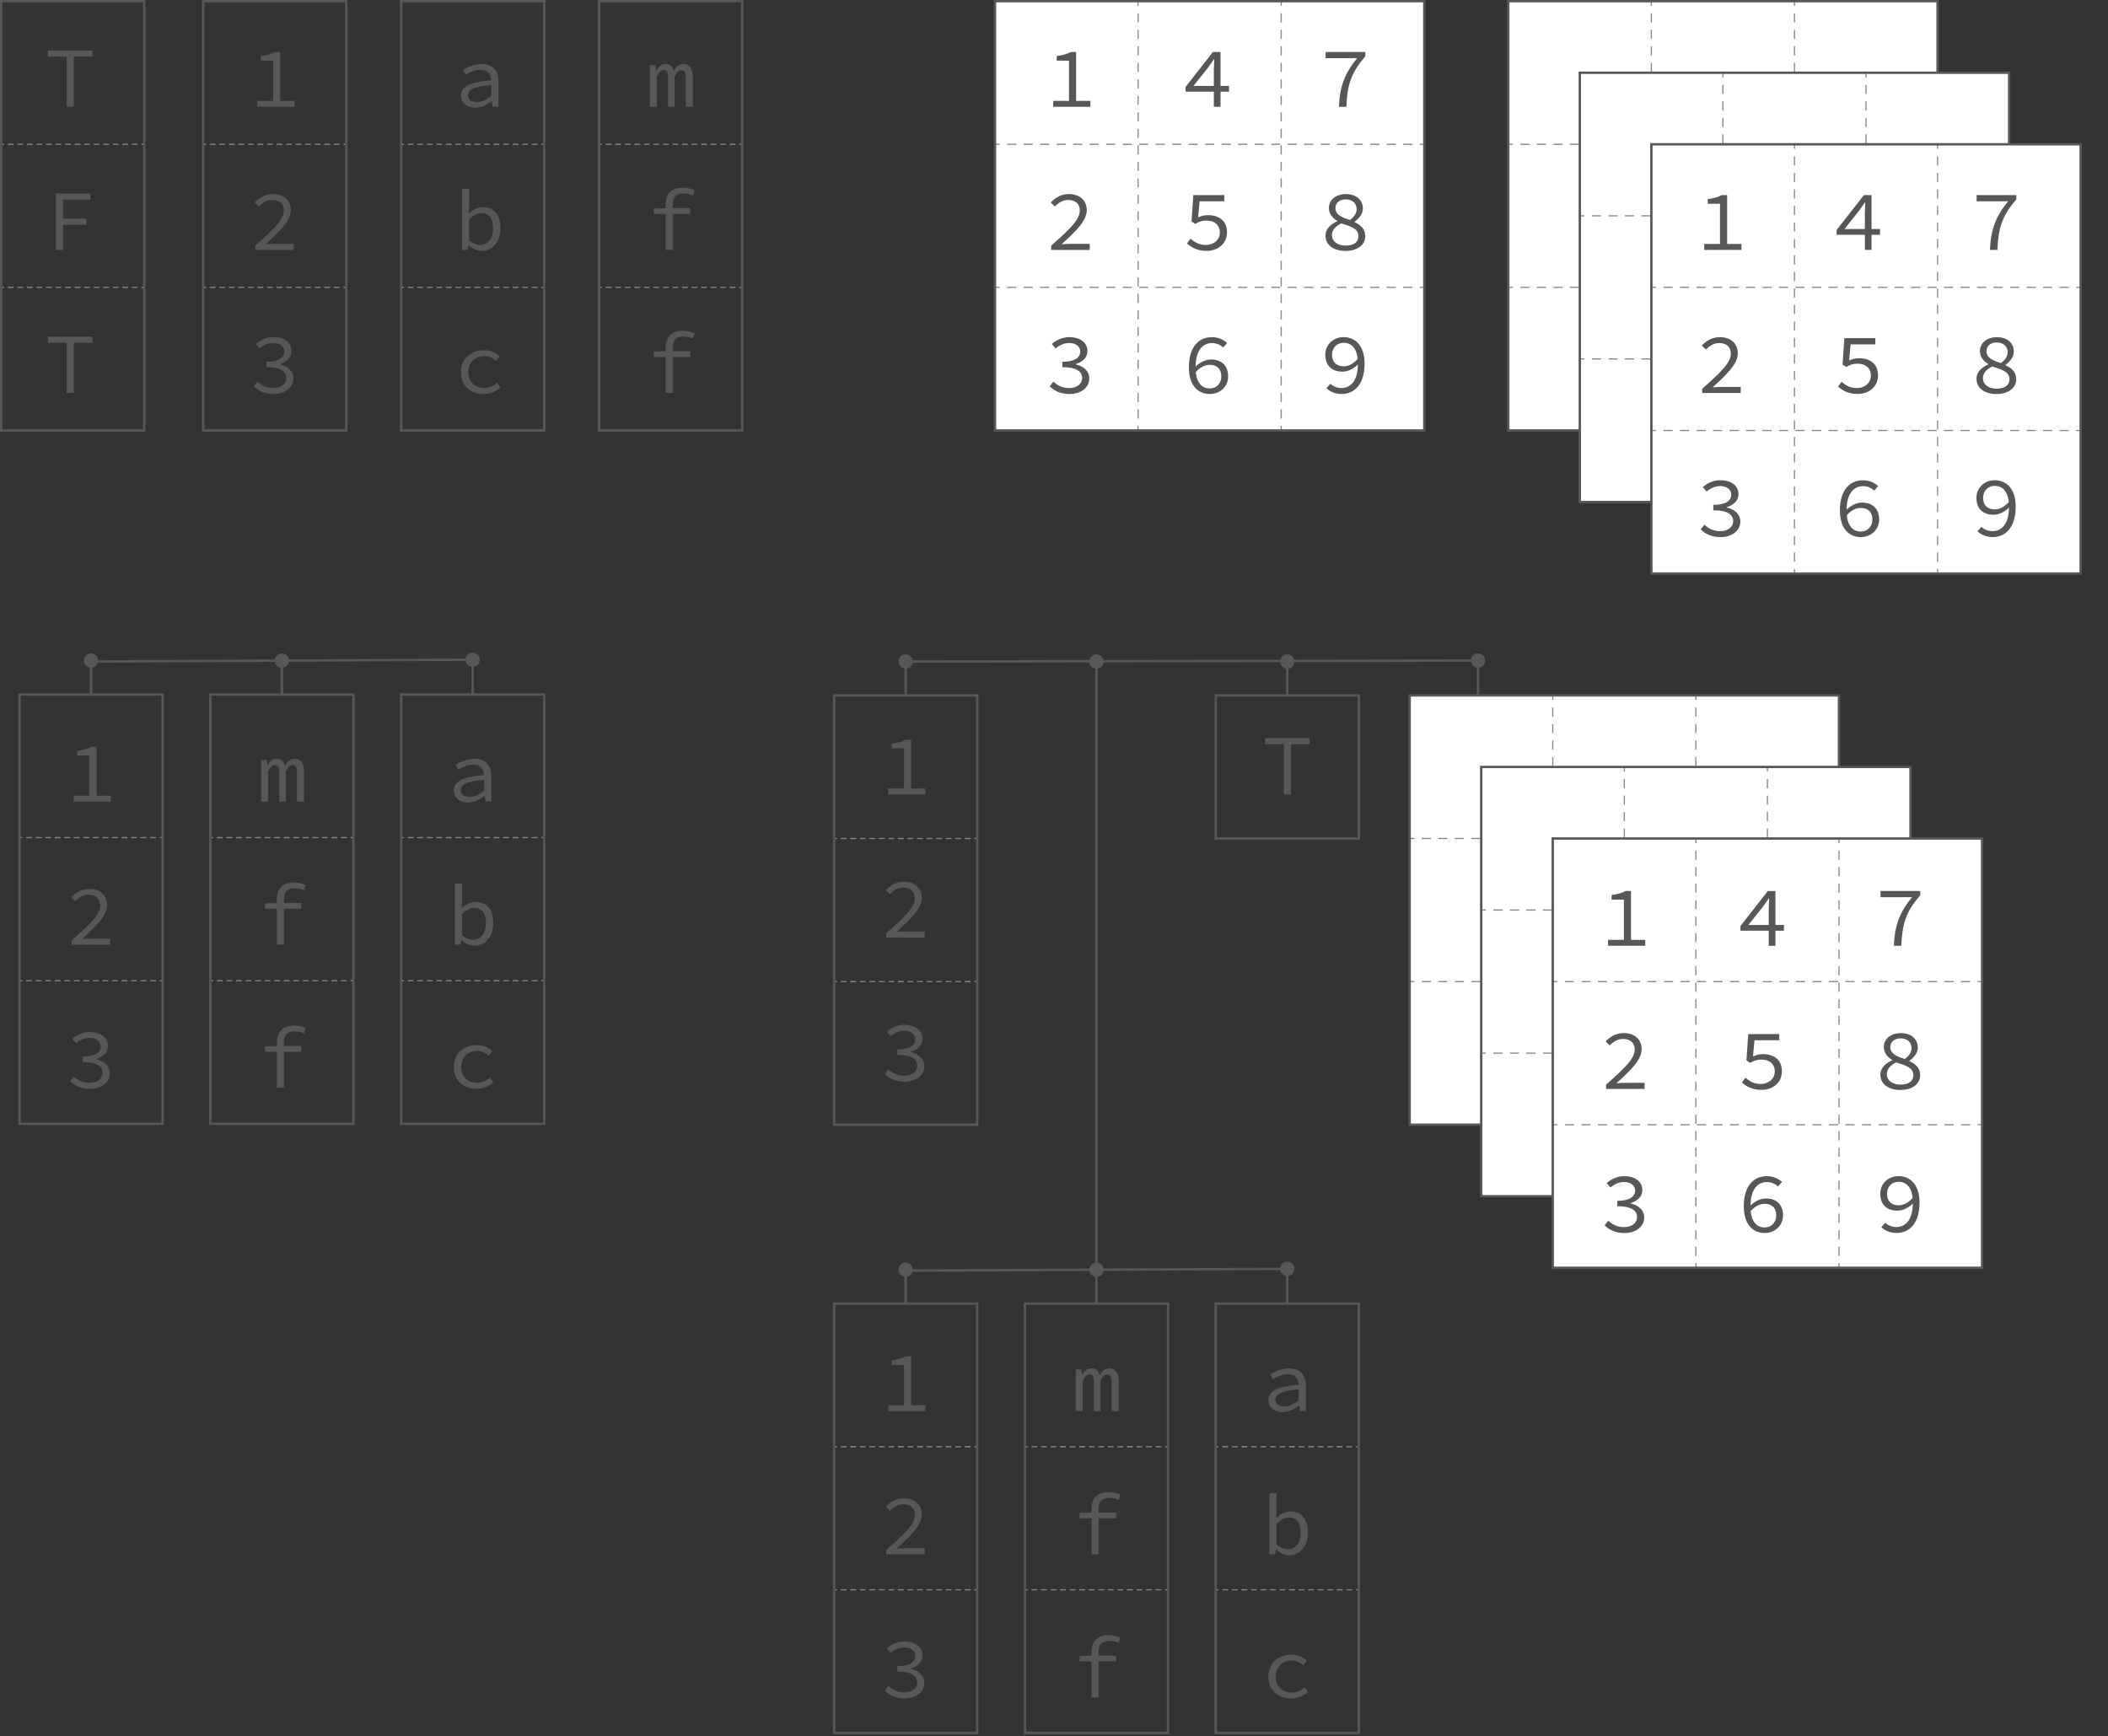 <?xml version="1.0" encoding="UTF-8"?>
<svg xmlns="http://www.w3.org/2000/svg" viewBox="0 0 441.92 364.04">
  <rect x="0" y="0" width="441.92" height="364.04" fill="#333333" stroke="none"/>
  <defs>
    <style>
      .cls-1 {
        fill: #fff;
      }

      .cls-2, .cls-3, .cls-4 {
        stroke: #878787;
        stroke-width: .25px;
      }

      .cls-2, .cls-3, .cls-4, .cls-5 {
        fill: none;
        stroke-linecap: round;
        stroke-miterlimit: 10;
      }

      .cls-3 {
        stroke-dasharray: 1.73 1.73;
      }

      .cls-4 {
        stroke-dasharray: 1 1;
      }

      .cls-6 {
        fill: #575756;
      }

      .cls-5 {
        stroke: #575756;
        stroke-width: .5px;
      }
    </style>
  </defs>
  <g id="Ebene_1" data-name="Ebene 1">
    <g>
      <line class="cls-2" x1="72.59" y1="30.25" x2="72.09" y2="30.25"/>
      <line class="cls-4" x1="71.09" y1="30.25" x2="43.59" y2="30.25"/>
      <line class="cls-2" x1="43.09" y1="30.25" x2="42.59" y2="30.25"/>
    </g>
    <g>
      <line class="cls-2" x1="72.59" y1="60.25" x2="72.09" y2="60.25"/>
      <line class="cls-4" x1="71.09" y1="60.25" x2="43.59" y2="60.25"/>
      <line class="cls-2" x1="43.09" y1="60.25" x2="42.59" y2="60.25"/>
    </g>
    <rect class="cls-5" x="12.59" y="30.25" width="90" height="30" transform="translate(12.34 102.84) rotate(-90)"/>
    <g>
      <rect class="cls-1" x="208.59" y=".25" width="90" height="90"/>
      <g>
        <g>
          <line class="cls-2" x1="298.59" y1="30.25" x2="297.72" y2="30.25"/>
          <line class="cls-3" x1="295.99" y1="30.25" x2="210.32" y2="30.25"/>
          <line class="cls-2" x1="209.46" y1="30.25" x2="208.59" y2="30.25"/>
        </g>
        <g>
          <line class="cls-2" x1="298.59" y1="60.25" x2="297.72" y2="60.25"/>
          <line class="cls-3" x1="295.99" y1="60.25" x2="210.32" y2="60.25"/>
          <line class="cls-2" x1="209.46" y1="60.25" x2="208.59" y2="60.25"/>
        </g>
        <g>
          <line class="cls-2" x1="268.59" y1="90.25" x2="268.59" y2="89.38"/>
          <line class="cls-3" x1="268.59" y1="87.65" x2="268.59" y2="1.98"/>
          <line class="cls-2" x1="268.59" y1="1.12" x2="268.59" y2=".25"/>
        </g>
        <g>
          <line class="cls-2" x1="238.59" y1="90.25" x2="238.59" y2="89.38"/>
          <line class="cls-3" x1="238.59" y1="87.65" x2="238.59" y2="1.98"/>
          <line class="cls-2" x1="238.59" y1="1.12" x2="238.59" y2=".25"/>
        </g>
        <rect class="cls-5" x="208.59" y=".25" width="90" height="90"/>
      </g>
    </g>
    <g>
      <g>
        <rect class="cls-1" x="316.19" y=".25" width="90" height="90"/>
        <g>
          <g>
            <line class="cls-2" x1="406.19" y1="30.25" x2="405.32" y2="30.25"/>
            <line class="cls-3" x1="403.59" y1="30.25" x2="317.92" y2="30.25"/>
            <line class="cls-2" x1="317.05" y1="30.25" x2="316.19" y2="30.25"/>
          </g>
          <g>
            <line class="cls-2" x1="406.19" y1="60.25" x2="405.32" y2="60.25"/>
            <line class="cls-3" x1="403.59" y1="60.25" x2="317.92" y2="60.25"/>
            <line class="cls-2" x1="317.05" y1="60.25" x2="316.19" y2="60.25"/>
          </g>
          <g>
            <line class="cls-2" x1="376.19" y1="90.25" x2="376.19" y2="89.38"/>
            <line class="cls-3" x1="376.19" y1="87.65" x2="376.19" y2="1.98"/>
            <line class="cls-2" x1="376.19" y1="1.12" x2="376.19" y2=".25"/>
          </g>
          <g>
            <line class="cls-2" x1="346.19" y1="90.25" x2="346.19" y2="89.38"/>
            <line class="cls-3" x1="346.19" y1="87.65" x2="346.19" y2="1.98"/>
            <line class="cls-2" x1="346.19" y1="1.12" x2="346.19" y2=".25"/>
          </g>
          <rect class="cls-5" x="316.19" y=".25" width="90" height="90"/>
        </g>
      </g>
      <g>
        <rect class="cls-1" x="331.19" y="15.25" width="90" height="90"/>
        <g>
          <g>
            <line class="cls-2" x1="421.19" y1="45.25" x2="420.32" y2="45.25"/>
            <line class="cls-3" x1="418.59" y1="45.25" x2="332.92" y2="45.25"/>
            <line class="cls-2" x1="332.05" y1="45.25" x2="331.19" y2="45.25"/>
          </g>
          <g>
            <line class="cls-2" x1="421.19" y1="75.25" x2="420.32" y2="75.25"/>
            <line class="cls-3" x1="418.59" y1="75.25" x2="332.92" y2="75.25"/>
            <line class="cls-2" x1="332.05" y1="75.25" x2="331.19" y2="75.25"/>
          </g>
          <g>
            <line class="cls-2" x1="391.19" y1="105.25" x2="391.19" y2="104.38"/>
            <line class="cls-3" x1="391.19" y1="102.65" x2="391.19" y2="16.98"/>
            <line class="cls-2" x1="391.19" y1="16.12" x2="391.19" y2="15.25"/>
          </g>
          <g>
            <line class="cls-2" x1="361.19" y1="105.25" x2="361.19" y2="104.38"/>
            <line class="cls-3" x1="361.19" y1="102.65" x2="361.19" y2="16.98"/>
            <line class="cls-2" x1="361.19" y1="16.12" x2="361.19" y2="15.25"/>
          </g>
          <rect class="cls-5" x="331.19" y="15.25" width="90" height="90"/>
        </g>
      </g>
      <g>
        <rect class="cls-1" x="346.19" y="30.25" width="90" height="90"/>
        <g>
          <g>
            <line class="cls-2" x1="436.19" y1="60.25" x2="435.32" y2="60.25"/>
            <line class="cls-3" x1="433.59" y1="60.25" x2="347.92" y2="60.25"/>
            <line class="cls-2" x1="347.05" y1="60.25" x2="346.19" y2="60.25"/>
          </g>
          <g>
            <line class="cls-2" x1="436.19" y1="90.25" x2="435.32" y2="90.25"/>
            <line class="cls-3" x1="433.59" y1="90.25" x2="347.92" y2="90.25"/>
            <line class="cls-2" x1="347.05" y1="90.25" x2="346.19" y2="90.25"/>
          </g>
          <g>
            <line class="cls-2" x1="406.19" y1="120.25" x2="406.19" y2="119.38"/>
            <line class="cls-3" x1="406.19" y1="117.65" x2="406.19" y2="31.98"/>
            <line class="cls-2" x1="406.19" y1="31.12" x2="406.19" y2="30.25"/>
          </g>
          <g>
            <line class="cls-2" x1="376.19" y1="120.25" x2="376.19" y2="119.38"/>
            <line class="cls-3" x1="376.19" y1="117.65" x2="376.19" y2="31.98"/>
            <line class="cls-2" x1="376.19" y1="31.12" x2="376.19" y2="30.25"/>
          </g>
          <rect class="cls-5" x="346.19" y="30.25" width="90" height="90"/>
        </g>
      </g>
    </g>
    <g>
      <g>
        <line class="cls-2" x1="155.59" y1="30.25" x2="155.09" y2="30.25"/>
        <line class="cls-4" x1="154.09" y1="30.25" x2="126.59" y2="30.25"/>
        <line class="cls-2" x1="126.09" y1="30.25" x2="125.59" y2="30.25"/>
      </g>
      <g>
        <line class="cls-2" x1="155.59" y1="60.25" x2="155.09" y2="60.25"/>
        <line class="cls-4" x1="154.09" y1="60.25" x2="126.59" y2="60.25"/>
        <line class="cls-2" x1="126.09" y1="60.25" x2="125.59" y2="60.25"/>
      </g>
      <rect class="cls-5" x="95.59" y="30.25" width="90" height="30" transform="translate(95.34 185.84) rotate(-90)"/>
    </g>
    <g>
      <g>
        <g>
          <line class="cls-2" x1="34.09" y1="175.61" x2="33.59" y2="175.61"/>
          <line class="cls-4" x1="32.59" y1="175.61" x2="5.09" y2="175.61"/>
          <line class="cls-2" x1="4.59" y1="175.61" x2="4.09" y2="175.61"/>
        </g>
        <g>
          <line class="cls-2" x1="34.09" y1="205.61" x2="33.59" y2="205.61"/>
          <line class="cls-4" x1="32.59" y1="205.61" x2="5.09" y2="205.61"/>
          <line class="cls-2" x1="4.59" y1="205.61" x2="4.09" y2="205.61"/>
        </g>
        <rect class="cls-5" x="-25.91" y="175.61" width="90" height="30" transform="translate(-171.52 209.7) rotate(-90)"/>
      </g>
      <g>
        <g>
          <line class="cls-2" x1="74.09" y1="175.61" x2="73.59" y2="175.61"/>
          <line class="cls-4" x1="72.59" y1="175.61" x2="45.09" y2="175.61"/>
          <line class="cls-2" x1="44.59" y1="175.61" x2="44.09" y2="175.61"/>
        </g>
        <g>
          <line class="cls-2" x1="74.09" y1="205.61" x2="73.59" y2="205.61"/>
          <line class="cls-4" x1="72.59" y1="205.61" x2="45.09" y2="205.61"/>
          <line class="cls-2" x1="44.59" y1="205.61" x2="44.09" y2="205.61"/>
        </g>
        <rect class="cls-5" x="14.09" y="175.61" width="90" height="30" transform="translate(-131.52 249.7) rotate(-90)"/>
      </g>
      <g>
        <g>
          <line class="cls-2" x1="114.09" y1="175.61" x2="113.59" y2="175.61"/>
          <line class="cls-4" x1="112.59" y1="175.61" x2="85.09" y2="175.61"/>
          <line class="cls-2" x1="84.59" y1="175.61" x2="84.09" y2="175.61"/>
        </g>
        <g>
          <line class="cls-2" x1="114.09" y1="205.61" x2="113.59" y2="205.61"/>
          <line class="cls-4" x1="112.59" y1="205.61" x2="85.09" y2="205.61"/>
          <line class="cls-2" x1="84.59" y1="205.61" x2="84.09" y2="205.61"/>
        </g>
        <rect class="cls-5" x="54.09" y="175.61" width="90" height="30" transform="translate(-91.52 289.7) rotate(-90)"/>
      </g>
      <polyline class="cls-5" points="99.09 145.61 99.09 138.31 19.09 138.69 19.09 145.61"/>
      <line class="cls-5" x1="59.09" y1="145.61" x2="59.09" y2="138.5"/>
      <circle class="cls-6" cx="19.09" cy="138.5" r="1.5"/>
      <circle class="cls-6" cx="59.09" cy="138.5" r="1.5"/>
      <circle class="cls-6" cx="99.09" cy="138.31" r="1.5"/>
    </g>
    <g>
      <g>
        <g>
          <g>
            <line class="cls-2" x1="204.86" y1="303.31" x2="204.36" y2="303.31"/>
            <line class="cls-4" x1="203.36" y1="303.31" x2="175.86" y2="303.31"/>
            <line class="cls-2" x1="175.36" y1="303.31" x2="174.86" y2="303.31"/>
          </g>
          <g>
            <line class="cls-2" x1="204.86" y1="333.31" x2="204.36" y2="333.31"/>
            <line class="cls-4" x1="203.36" y1="333.31" x2="175.86" y2="333.31"/>
            <line class="cls-2" x1="175.36" y1="333.31" x2="174.86" y2="333.31"/>
          </g>
          <rect class="cls-5" x="144.86" y="303.31" width="90" height="30" transform="translate(-128.45 508.18) rotate(-90)"/>
        </g>
        <g>
          <g>
            <line class="cls-2" x1="244.86" y1="303.31" x2="244.36" y2="303.31"/>
            <line class="cls-4" x1="243.36" y1="303.31" x2="215.86" y2="303.31"/>
            <line class="cls-2" x1="215.36" y1="303.31" x2="214.86" y2="303.31"/>
          </g>
          <g>
            <line class="cls-2" x1="244.86" y1="333.31" x2="244.36" y2="333.31"/>
            <line class="cls-4" x1="243.36" y1="333.31" x2="215.86" y2="333.31"/>
            <line class="cls-2" x1="215.36" y1="333.31" x2="214.86" y2="333.31"/>
          </g>
          <rect class="cls-5" x="184.86" y="303.31" width="90" height="30" transform="translate(-88.45 548.18) rotate(-90)"/>
        </g>
        <g>
          <g>
            <line class="cls-2" x1="284.86" y1="303.31" x2="284.36" y2="303.31"/>
            <line class="cls-4" x1="283.36" y1="303.31" x2="255.86" y2="303.31"/>
            <line class="cls-2" x1="255.36" y1="303.31" x2="254.86" y2="303.31"/>
          </g>
          <g>
            <line class="cls-2" x1="284.86" y1="333.31" x2="284.36" y2="333.31"/>
            <line class="cls-4" x1="283.36" y1="333.31" x2="255.86" y2="333.31"/>
            <line class="cls-2" x1="255.36" y1="333.31" x2="254.86" y2="333.31"/>
          </g>
          <rect class="cls-5" x="224.86" y="303.31" width="90" height="30" transform="translate(-48.45 588.18) rotate(-90)"/>
        </g>
        <polyline class="cls-5" points="269.86 273.31 269.86 266.02 189.86 266.4 189.86 273.31"/>
        <line class="cls-5" x1="229.86" y1="273.31" x2="229.86" y2="138.69"/>
        <circle class="cls-6" cx="189.86" cy="266.21" r="1.5"/>
        <circle class="cls-6" cx="229.86" cy="266.21" r="1.5"/>
        <circle class="cls-6" cx="269.86" cy="266.02" r="1.5"/>
      </g>
      <rect class="cls-5" x="254.86" y="145.8" width="30" height="30" transform="translate(109.07 430.66) rotate(-90)"/>
      <polyline class="cls-5" points="309.86 145.8 309.86 138.5 189.86 138.69 189.86 145.8"/>
      <line class="cls-5" x1="269.86" y1="145.8" x2="269.86" y2="138.69"/>
      <circle class="cls-6" cx="189.86" cy="138.69" r="1.5"/>
      <circle class="cls-6" cx="269.86" cy="138.69" r="1.5"/>
      <circle class="cls-6" cx="309.86" cy="138.5" r="1.5"/>
      <g>
        <g>
          <rect class="cls-1" x="295.52" y="145.8" width="90" height="90"/>
          <g>
            <g>
              <line class="cls-2" x1="385.52" y1="175.8" x2="384.66" y2="175.8"/>
              <line class="cls-3" x1="382.93" y1="175.8" x2="297.25" y2="175.8"/>
              <line class="cls-2" x1="296.39" y1="175.8" x2="295.52" y2="175.8"/>
            </g>
            <g>
              <line class="cls-2" x1="385.52" y1="205.8" x2="384.66" y2="205.8"/>
              <line class="cls-3" x1="382.93" y1="205.8" x2="297.25" y2="205.8"/>
              <line class="cls-2" x1="296.39" y1="205.8" x2="295.52" y2="205.8"/>
            </g>
            <g>
              <line class="cls-2" x1="355.52" y1="235.8" x2="355.52" y2="234.93"/>
              <line class="cls-3" x1="355.52" y1="233.2" x2="355.52" y2="147.53"/>
              <line class="cls-2" x1="355.52" y1="146.66" x2="355.52" y2="145.8"/>
            </g>
            <g>
              <line class="cls-2" x1="325.52" y1="235.8" x2="325.52" y2="234.93"/>
              <line class="cls-3" x1="325.52" y1="233.2" x2="325.52" y2="147.53"/>
              <line class="cls-2" x1="325.52" y1="146.66" x2="325.52" y2="145.8"/>
            </g>
            <rect class="cls-5" x="295.52" y="145.8" width="90" height="90"/>
          </g>
        </g>
        <g>
          <rect class="cls-1" x="310.52" y="160.8" width="90" height="90"/>
          <g>
            <g>
              <line class="cls-2" x1="400.52" y1="190.8" x2="399.66" y2="190.8"/>
              <line class="cls-3" x1="397.93" y1="190.8" x2="312.25" y2="190.8"/>
              <line class="cls-2" x1="311.39" y1="190.8" x2="310.52" y2="190.8"/>
            </g>
            <g>
              <line class="cls-2" x1="400.52" y1="220.8" x2="399.66" y2="220.8"/>
              <line class="cls-3" x1="397.93" y1="220.8" x2="312.25" y2="220.8"/>
              <line class="cls-2" x1="311.39" y1="220.8" x2="310.52" y2="220.8"/>
            </g>
            <g>
              <line class="cls-2" x1="370.52" y1="250.8" x2="370.52" y2="249.93"/>
              <line class="cls-3" x1="370.52" y1="248.2" x2="370.52" y2="162.53"/>
              <line class="cls-2" x1="370.52" y1="161.66" x2="370.52" y2="160.8"/>
            </g>
            <g>
              <line class="cls-2" x1="340.52" y1="250.8" x2="340.52" y2="249.93"/>
              <line class="cls-3" x1="340.52" y1="248.2" x2="340.52" y2="162.53"/>
              <line class="cls-2" x1="340.52" y1="161.66" x2="340.52" y2="160.8"/>
            </g>
            <rect class="cls-5" x="310.52" y="160.8" width="90" height="90"/>
          </g>
        </g>
        <g>
          <rect class="cls-1" x="325.52" y="175.8" width="90" height="90"/>
          <g>
            <g>
              <line class="cls-2" x1="415.52" y1="205.8" x2="414.66" y2="205.8"/>
              <line class="cls-3" x1="412.93" y1="205.8" x2="327.25" y2="205.8"/>
              <line class="cls-2" x1="326.39" y1="205.8" x2="325.52" y2="205.8"/>
            </g>
            <g>
              <line class="cls-2" x1="415.52" y1="235.8" x2="414.66" y2="235.8"/>
              <line class="cls-3" x1="412.93" y1="235.8" x2="327.25" y2="235.8"/>
              <line class="cls-2" x1="326.39" y1="235.8" x2="325.52" y2="235.8"/>
            </g>
            <g>
              <line class="cls-2" x1="385.52" y1="265.8" x2="385.52" y2="264.93"/>
              <line class="cls-3" x1="385.52" y1="263.2" x2="385.52" y2="177.53"/>
              <line class="cls-2" x1="385.52" y1="176.66" x2="385.52" y2="175.8"/>
            </g>
            <g>
              <line class="cls-2" x1="355.52" y1="265.8" x2="355.52" y2="264.93"/>
              <line class="cls-3" x1="355.52" y1="263.2" x2="355.52" y2="177.53"/>
              <line class="cls-2" x1="355.52" y1="176.66" x2="355.52" y2="175.8"/>
            </g>
            <rect class="cls-5" x="325.52" y="175.8" width="90" height="90"/>
          </g>
        </g>
      </g>
      <g>
        <g>
          <line class="cls-2" x1="204.86" y1="175.8" x2="204.36" y2="175.8"/>
          <line class="cls-4" x1="203.36" y1="175.8" x2="175.86" y2="175.8"/>
          <line class="cls-2" x1="175.36" y1="175.8" x2="174.86" y2="175.8"/>
        </g>
        <g>
          <line class="cls-2" x1="204.86" y1="205.8" x2="204.36" y2="205.8"/>
          <line class="cls-4" x1="203.36" y1="205.8" x2="175.86" y2="205.8"/>
          <line class="cls-2" x1="175.36" y1="205.8" x2="174.86" y2="205.8"/>
        </g>
        <rect class="cls-5" x="144.86" y="175.8" width="90" height="30" transform="translate(-.93 380.66) rotate(-90)"/>
      </g>
      <circle class="cls-6" cx="229.86" cy="138.69" r="1.5"/>
    </g>
    <g>
      <path class="cls-6" d="M220.79,21.15h3.31v-8.43h-2.57v-.97c1.35-.18,2.21-.45,2.95-.85h1.12v10.25h2.99v1.24h-7.8v-1.24Z"/>
      <path class="cls-6" d="M254.47,14.48c.02-.63.05-1.4.09-2.03h-.09c-.38.56-.79,1.12-1.17,1.67l-3.1,3.89h7.45v1.21h-9.11v-.99l5.73-7.33h1.6v11.49h-1.4v-7.9Z"/>
      <path class="cls-6" d="M284.51,12.2h-6.61v-1.3h8.32v.92c-3.04,3.48-3.78,6.07-3.96,10.57h-1.57c.2-4.34,1.21-6.99,3.82-10.19Z"/>
      <path class="cls-6" d="M220.36,51.51c3.89-3.44,6.01-5.46,6.01-7.36,0-1.31-.79-2.23-2.48-2.23-1.08,0-2.02.61-2.75,1.37l-.86-.85c1.04-1.04,2.18-1.75,3.8-1.75,2.3,0,3.75,1.35,3.75,3.39,0,2.16-2.16,4.3-5.28,7.13.72-.05,1.46-.09,2.14-.09h3.76v1.28h-8.08v-.88Z"/>
      <path class="cls-6" d="M248.85,51.04l.74-.99c.77.68,1.71,1.31,3.24,1.31s2.9-1.01,2.9-2.61-1.12-2.5-2.81-2.5c-.95,0-1.53.23-2.34.68l-.79-.5.38-5.53h6.5v1.3h-5.19l-.31,3.38c.67-.29,1.26-.47,2.12-.47,2.2,0,3.94,1.12,3.94,3.6s-2.05,3.89-4.25,3.89c-2.05,0-3.26-.77-4.14-1.57Z"/>
      <path class="cls-6" d="M277.87,49.45c0-1.58,1.22-2.48,2.47-3.06v-.07c-.95-.59-1.75-1.48-1.75-2.68,0-1.76,1.49-2.95,3.55-2.95,2.25,0,3.57,1.28,3.57,3.06,0,1.08-.79,2.07-1.75,2.74v.07c1.26.63,2.25,1.35,2.25,2.99s-1.49,3.06-4.12,3.06-4.21-1.33-4.21-3.15ZM284.78,49.49c0-1.58-1.6-2-3.6-2.66-1.12.59-1.96,1.33-1.96,2.48,0,1.26,1.13,2.18,2.9,2.18s2.67-.81,2.67-2ZM284.4,43.82c0-1.12-.81-2.02-2.3-2.02-1.26,0-2.14.72-2.14,1.84,0,1.37,1.31,1.94,3.03,2.48.94-.68,1.42-1.46,1.42-2.3Z"/>
      <path class="cls-6" d="M220.07,80.98l.76-.97c.76.72,1.82,1.35,3.29,1.35,1.57,0,2.74-.81,2.74-2.09,0-1.37-1.15-2.29-4.16-2.29v-1.13c2.72,0,3.76-.94,3.76-2.14,0-1.1-.95-1.8-2.34-1.8-1.08,0-2.07.49-2.83,1.15l-.79-.94c.95-.83,2.2-1.44,3.67-1.44,2.16,0,3.8,1.06,3.8,2.92,0,1.39-1.03,2.27-2.45,2.74v.07c1.53.32,2.84,1.33,2.84,2.92,0,2.03-1.87,3.28-4.16,3.28-1.98,0-3.29-.77-4.14-1.62Z"/>
      <path class="cls-6" d="M249.23,77.08c0-4.61,2.3-6.39,4.81-6.39,1.4,0,2.45.52,3.21,1.22l-.83.94c-.59-.56-1.42-.92-2.29-.92-1.87,0-3.49,1.31-3.49,5.15,0,2.83,1.08,4.36,2.99,4.36,1.35,0,2.41-1.01,2.41-2.52s-.85-2.43-2.43-2.43c-.92,0-2.02.45-3.01,1.62l-.05-1.17c.96-.95,2.14-1.57,3.33-1.57,2.12,0,3.58,1.19,3.58,3.55,0,2.2-1.78,3.69-3.83,3.69-2.5,0-4.39-1.84-4.39-5.53Z"/>
      <path class="cls-6" d="M278.06,81.4l.83-.94c.58.54,1.41.9,2.29.9,1.85,0,3.49-1.31,3.49-5.15,0-2.83-1.1-4.34-2.99-4.34-1.37,0-2.43.99-2.43,2.5s.86,2.43,2.45,2.43c.9,0,2-.45,2.99-1.62l.05,1.17c-.94.97-2.14,1.57-3.33,1.57-2.12,0-3.57-1.19-3.57-3.55,0-2.2,1.78-3.69,3.82-3.69,2.5,0,4.41,1.84,4.41,5.53,0,4.61-2.32,6.39-4.81,6.39-1.4,0-2.45-.52-3.21-1.21Z"/>
    </g>
    <g>
      <path class="cls-6" d="M337.12,197.05h3.31v-8.43h-2.58v-.97c1.35-.18,2.21-.45,2.95-.85h1.12v10.25h2.99v1.24h-7.8v-1.24Z"/>
      <path class="cls-6" d="M370.8,190.39c.02-.63.05-1.4.09-2.03h-.09c-.38.56-.79,1.12-1.17,1.67l-3.1,3.89h7.45v1.21h-9.11v-.99l5.73-7.33h1.6v11.49h-1.4v-7.9Z"/>
      <path class="cls-6" d="M400.84,188.1h-6.61v-1.3h8.32v.92c-3.04,3.48-3.78,6.07-3.96,10.57h-1.57c.2-4.34,1.21-6.99,3.82-10.19Z"/>
      <path class="cls-6" d="M336.69,227.41c3.89-3.44,6.01-5.46,6.01-7.36,0-1.31-.79-2.23-2.49-2.23-1.08,0-2.02.61-2.75,1.37l-.86-.85c1.04-1.04,2.18-1.75,3.8-1.75,2.3,0,3.75,1.35,3.75,3.39,0,2.16-2.16,4.3-5.28,7.13.72-.05,1.46-.09,2.14-.09h3.76v1.28h-8.08v-.88Z"/>
      <path class="cls-6" d="M365.18,226.94l.74-.99c.77.68,1.71,1.31,3.24,1.31s2.9-1.01,2.9-2.61-1.12-2.5-2.81-2.5c-.95,0-1.53.23-2.34.68l-.79-.5.38-5.53h6.5v1.3h-5.19l-.31,3.38c.67-.29,1.26-.47,2.12-.47,2.2,0,3.94,1.12,3.94,3.6s-2.05,3.89-4.25,3.89c-2.05,0-3.26-.77-4.14-1.57Z"/>
      <path class="cls-6" d="M394.2,225.36c0-1.58,1.22-2.48,2.47-3.06v-.07c-.95-.59-1.75-1.48-1.75-2.68,0-1.76,1.49-2.95,3.55-2.95,2.25,0,3.57,1.28,3.57,3.06,0,1.08-.79,2.07-1.75,2.74v.07c1.26.63,2.25,1.35,2.25,2.99s-1.49,3.06-4.12,3.06-4.21-1.33-4.21-3.15ZM401.11,225.4c0-1.58-1.6-2-3.6-2.66-1.12.59-1.96,1.33-1.96,2.48,0,1.26,1.13,2.18,2.9,2.18s2.67-.81,2.67-2ZM400.73,219.72c0-1.12-.81-2.02-2.3-2.02-1.26,0-2.14.72-2.14,1.84,0,1.37,1.31,1.94,3.03,2.48.94-.68,1.42-1.46,1.42-2.3Z"/>
      <path class="cls-6" d="M336.4,256.89l.76-.97c.76.72,1.82,1.35,3.29,1.35,1.57,0,2.74-.81,2.74-2.09,0-1.37-1.15-2.29-4.16-2.29v-1.13c2.72,0,3.76-.94,3.76-2.14,0-1.1-.95-1.8-2.34-1.8-1.08,0-2.07.49-2.83,1.15l-.79-.94c.95-.83,2.2-1.44,3.67-1.44,2.16,0,3.8,1.06,3.8,2.92,0,1.39-1.03,2.27-2.45,2.74v.07c1.53.32,2.84,1.33,2.84,2.92,0,2.03-1.87,3.28-4.16,3.28-1.98,0-3.29-.77-4.14-1.62Z"/>
      <path class="cls-6" d="M365.56,252.98c0-4.61,2.3-6.39,4.81-6.39,1.4,0,2.45.52,3.21,1.22l-.83.94c-.59-.56-1.42-.92-2.29-.92-1.87,0-3.49,1.31-3.49,5.15,0,2.83,1.08,4.36,2.99,4.36,1.35,0,2.41-1.01,2.41-2.52s-.85-2.43-2.43-2.43c-.92,0-2.02.45-3.01,1.62l-.05-1.17c.96-.95,2.14-1.57,3.33-1.57,2.12,0,3.58,1.19,3.58,3.55,0,2.2-1.78,3.69-3.83,3.69-2.5,0-4.39-1.84-4.39-5.53Z"/>
      <path class="cls-6" d="M394.4,257.3l.83-.94c.58.54,1.41.9,2.29.9,1.85,0,3.49-1.31,3.49-5.15,0-2.83-1.1-4.34-2.99-4.34-1.37,0-2.43.99-2.43,2.5s.86,2.43,2.45,2.43c.9,0,2-.45,2.99-1.62l.05,1.17c-.94.97-2.14,1.57-3.33,1.57-2.12,0-3.57-1.19-3.57-3.55,0-2.2,1.78-3.69,3.82-3.69,2.5,0,4.41,1.84,4.41,5.53,0,4.61-2.32,6.39-4.81,6.39-1.4,0-2.45-.52-3.21-1.21Z"/>
    </g>
    <g>
      <path class="cls-6" d="M186.21,165.32h3.31v-8.43h-2.57v-.97c1.35-.18,2.21-.45,2.95-.85h1.12v10.25h2.99v1.24h-7.8v-1.24Z"/>
      <path class="cls-6" d="M185.78,195.68c3.89-3.44,6.01-5.46,6.01-7.36,0-1.31-.79-2.23-2.48-2.23-1.08,0-2.02.61-2.75,1.37l-.86-.85c1.04-1.04,2.18-1.75,3.8-1.75,2.3,0,3.75,1.35,3.75,3.39,0,2.16-2.16,4.3-5.28,7.13.72-.05,1.46-.09,2.14-.09h3.76v1.28h-8.08v-.88Z"/>
      <path class="cls-6" d="M185.49,225.16l.76-.97c.76.72,1.82,1.35,3.29,1.35,1.57,0,2.74-.81,2.74-2.09,0-1.37-1.15-2.29-4.16-2.29v-1.13c2.72,0,3.76-.94,3.76-2.14,0-1.1-.95-1.8-2.34-1.8-1.08,0-2.07.49-2.83,1.15l-.79-.94c.95-.83,2.2-1.44,3.67-1.44,2.16,0,3.8,1.06,3.8,2.92,0,1.39-1.03,2.27-2.45,2.74v.07c1.53.32,2.84,1.33,2.84,2.92,0,2.03-1.87,3.28-4.16,3.28-1.98,0-3.29-.77-4.14-1.62Z"/>
    </g>
    <g>
      <path class="cls-6" d="M186.21,294.62h3.31v-8.43h-2.57v-.97c1.35-.18,2.21-.45,2.95-.85h1.12v10.25h2.99v1.24h-7.8v-1.24Z"/>
      <path class="cls-6" d="M185.78,324.98c3.89-3.44,6.01-5.46,6.01-7.36,0-1.31-.79-2.23-2.48-2.23-1.08,0-2.02.61-2.75,1.37l-.86-.85c1.04-1.04,2.18-1.75,3.8-1.75,2.3,0,3.75,1.35,3.75,3.39,0,2.16-2.16,4.3-5.28,7.13.72-.05,1.46-.09,2.14-.09h3.76v1.28h-8.08v-.88Z"/>
      <path class="cls-6" d="M185.49,354.46l.76-.97c.76.72,1.82,1.35,3.29,1.35,1.57,0,2.74-.81,2.74-2.09,0-1.37-1.15-2.29-4.16-2.29v-1.13c2.72,0,3.76-.94,3.76-2.14,0-1.1-.95-1.8-2.34-1.8-1.08,0-2.07.49-2.83,1.15l-.79-.94c.95-.83,2.2-1.44,3.67-1.44,2.16,0,3.8,1.06,3.8,2.92,0,1.39-1.03,2.27-2.45,2.74v.07c1.53.32,2.84,1.33,2.84,2.92,0,2.03-1.87,3.28-4.16,3.28-1.98,0-3.29-.77-4.14-1.62Z"/>
    </g>
    <g>
      <path class="cls-6" d="M225.51,287.11h1.19l.13,1.15h.04c.45-.81.99-1.37,2-1.37.86,0,1.4.5,1.66,1.51.5-.94,1.04-1.51,2.05-1.51,1.22,0,1.94.95,1.94,2.7v6.27h-1.48v-6.16c0-1.01-.29-1.53-.94-1.53-.61,0-.94.45-1.4,1.35v6.34h-1.37v-6.16c0-1.01-.25-1.53-.9-1.53-.61,0-1.01.45-1.44,1.35v6.34h-1.48v-8.75Z"/>
      <path class="cls-6" d="M226.32,317.2l2.54-.09h5.1v1.21h-7.63v-1.12ZM228.82,316.38c0-2.12,1.12-3.55,3.53-3.55.86,0,1.69.16,2.52.5l-.34,1.12c-.72-.31-1.28-.41-2.03-.41-1.57,0-2.2.88-2.2,2.29v9.54h-1.48v-9.49Z"/>
      <path class="cls-6" d="M226.32,347.2l2.54-.09h5.1v1.21h-7.63v-1.12ZM228.82,346.38c0-2.12,1.12-3.55,3.53-3.55.86,0,1.69.16,2.52.5l-.34,1.12c-.72-.31-1.28-.41-2.03-.41-1.57,0-2.2.88-2.2,2.29v9.54h-1.48v-9.49Z"/>
    </g>
    <g>
      <path class="cls-6" d="M265.9,293.6c0-1.96,1.84-2.92,6.36-3.28-.05-1.19-.63-2.2-2.32-2.2-1.13,0-2.25.54-3.06,1.04l-.59-1.01c.9-.58,2.38-1.26,3.91-1.26,2.39,0,3.56,1.42,3.56,3.6v5.37h-1.24l-.13-1.19h-.05c-.95.76-2.21,1.4-3.44,1.4-1.64,0-2.99-.92-2.99-2.48ZM272.26,293.58v-2.27c-3.75.29-4.88,1.03-4.88,2.18,0,.99.9,1.39,1.91,1.39s1.96-.47,2.97-1.3Z"/>
      <path class="cls-6" d="M267.52,324.89h-.05l-.14.97h-1.19v-12.82h1.5v3.49l-.07,1.69h.05c.79-.81,1.91-1.33,2.94-1.33,2.36,0,3.64,1.75,3.64,4.45,0,2.99-1.87,4.74-3.94,4.74-.86,0-1.91-.45-2.72-1.19ZM272.66,321.36c0-1.93-.72-3.2-2.47-3.2-.77,0-1.67.4-2.56,1.3v4.36c.81.74,1.73,1.01,2.36,1.01,1.51,0,2.67-1.3,2.67-3.46Z"/>
      <path class="cls-6" d="M265.9,351.51c0-2.93,2.23-4.61,4.88-4.61,1.42,0,2.47.58,3.19,1.28l-.74.96c-.72-.61-1.48-.99-2.39-.99-2.02,0-3.4,1.35-3.4,3.37s1.37,3.33,3.37,3.33c1.08,0,1.98-.49,2.7-1.1l.67.97c-.97.86-2.18,1.37-3.48,1.37-2.74,0-4.79-1.67-4.79-4.57Z"/>
    </g>
    <g>
      <path class="cls-6" d="M15.44,166.82h3.31v-8.43h-2.57v-.97c1.35-.18,2.21-.45,2.95-.85h1.12v10.25h2.99v1.24h-7.8v-1.24Z"/>
      <path class="cls-6" d="M15,197.18c3.89-3.44,6.01-5.46,6.01-7.36,0-1.31-.79-2.23-2.48-2.23-1.08,0-2.02.61-2.75,1.37l-.86-.85c1.04-1.04,2.18-1.75,3.8-1.75,2.3,0,3.75,1.35,3.75,3.39,0,2.16-2.16,4.3-5.28,7.13.72-.05,1.46-.09,2.14-.09h3.76v1.28h-8.08v-.88Z"/>
      <path class="cls-6" d="M14.72,226.66l.76-.97c.76.72,1.82,1.35,3.29,1.35,1.57,0,2.74-.81,2.74-2.09,0-1.37-1.15-2.29-4.16-2.29v-1.13c2.72,0,3.76-.94,3.76-2.14,0-1.1-.95-1.8-2.34-1.8-1.08,0-2.07.49-2.83,1.15l-.79-.94c.95-.83,2.2-1.44,3.67-1.44,2.16,0,3.8,1.06,3.8,2.92,0,1.39-1.03,2.27-2.45,2.74v.07c1.53.32,2.84,1.33,2.84,2.92,0,2.03-1.87,3.28-4.16,3.28-1.98,0-3.29-.77-4.14-1.62Z"/>
    </g>
    <g>
      <path class="cls-6" d="M54.73,159.31h1.19l.13,1.15h.04c.45-.81.99-1.37,2-1.37.86,0,1.4.5,1.66,1.51.5-.94,1.04-1.51,2.05-1.51,1.22,0,1.94.95,1.94,2.7v6.27h-1.48v-6.16c0-1.01-.29-1.53-.94-1.53-.61,0-.94.45-1.4,1.35v6.34h-1.37v-6.16c0-1.01-.25-1.53-.9-1.53-.61,0-1.01.45-1.44,1.35v6.34h-1.48v-8.75Z"/>
      <path class="cls-6" d="M55.54,189.4l2.54-.09h5.1v1.21h-7.63v-1.12ZM58.05,188.57c0-2.12,1.12-3.55,3.53-3.55.86,0,1.69.16,2.52.5l-.34,1.12c-.72-.31-1.28-.41-2.03-.41-1.57,0-2.2.88-2.2,2.29v9.54h-1.48v-9.49Z"/>
      <path class="cls-6" d="M55.54,219.4l2.54-.09h5.1v1.21h-7.63v-1.12ZM58.05,218.57c0-2.12,1.12-3.55,3.53-3.55.86,0,1.69.16,2.52.5l-.34,1.12c-.72-.31-1.28-.41-2.03-.41-1.57,0-2.2.88-2.2,2.29v9.54h-1.48v-9.49Z"/>
    </g>
    <g>
      <path class="cls-6" d="M95.13,165.79c0-1.96,1.84-2.92,6.36-3.28-.05-1.19-.63-2.2-2.32-2.2-1.13,0-2.25.54-3.06,1.04l-.59-1.01c.9-.58,2.38-1.26,3.91-1.26,2.4,0,3.56,1.42,3.56,3.6v5.37h-1.24l-.13-1.19h-.05c-.95.76-2.21,1.4-3.44,1.4-1.64,0-2.99-.92-2.99-2.48ZM101.49,165.77v-2.27c-3.75.29-4.88,1.03-4.88,2.18,0,.99.9,1.39,1.91,1.39s1.96-.47,2.97-1.3Z"/>
      <path class="cls-6" d="M96.75,197.09h-.05l-.14.97h-1.19v-12.82h1.49v3.49l-.07,1.69h.05c.79-.81,1.91-1.33,2.94-1.33,2.36,0,3.64,1.75,3.64,4.45,0,2.99-1.87,4.74-3.94,4.74-.86,0-1.91-.45-2.72-1.19ZM101.88,193.56c0-1.93-.72-3.2-2.47-3.2-.77,0-1.67.4-2.56,1.3v4.36c.81.74,1.73,1.01,2.36,1.01,1.51,0,2.66-1.3,2.66-3.46Z"/>
      <path class="cls-6" d="M95.13,223.7c0-2.93,2.23-4.61,4.88-4.61,1.42,0,2.47.58,3.19,1.28l-.74.95c-.72-.61-1.48-.99-2.39-.99-2.02,0-3.4,1.35-3.4,3.37s1.37,3.33,3.37,3.33c1.08,0,1.98-.49,2.7-1.1l.67.97c-.97.86-2.18,1.37-3.48,1.37-2.74,0-4.79-1.67-4.79-4.57Z"/>
    </g>
    <g>
      <path class="cls-6" d="M13.96,11.86h-3.91v-1.28h9.33v1.28h-3.91v10.53h-1.51v-10.53Z"/>
      <path class="cls-6" d="M11.71,40.58h7.26v1.28h-5.74v3.98h4.86v1.28h-4.86v5.28h-1.51v-11.81Z"/>
      <path class="cls-6" d="M13.96,71.86h-3.91v-1.28h9.33v1.28h-3.91v10.53h-1.51v-10.53Z"/>
    </g>
    <g>
      <path class="cls-6" d="M53.94,21.15h3.31v-8.43h-2.57v-.97c1.35-.18,2.21-.45,2.95-.85h1.12v10.25h2.99v1.24h-7.8v-1.24Z"/>
      <path class="cls-6" d="M53.5,51.51c3.89-3.44,6.01-5.46,6.01-7.36,0-1.31-.79-2.23-2.48-2.23-1.08,0-2.02.61-2.75,1.37l-.86-.85c1.04-1.04,2.18-1.75,3.8-1.75,2.3,0,3.75,1.35,3.75,3.39,0,2.16-2.16,4.3-5.28,7.13.72-.05,1.46-.09,2.14-.09h3.76v1.28h-8.08v-.88Z"/>
      <path class="cls-6" d="M53.22,80.98l.76-.97c.76.72,1.82,1.35,3.29,1.35,1.57,0,2.74-.81,2.74-2.09,0-1.37-1.15-2.29-4.16-2.29v-1.13c2.72,0,3.76-.94,3.76-2.14,0-1.1-.95-1.8-2.34-1.8-1.08,0-2.07.49-2.83,1.15l-.79-.94c.95-.83,2.2-1.44,3.67-1.44,2.16,0,3.8,1.06,3.8,2.92,0,1.39-1.03,2.27-2.45,2.74v.07c1.53.32,2.84,1.33,2.84,2.92,0,2.03-1.87,3.28-4.16,3.28-1.98,0-3.29-.77-4.14-1.62Z"/>
    </g>
    <g>
      <path class="cls-6" d="M96.63,20.12c0-1.96,1.84-2.92,6.36-3.28-.05-1.19-.63-2.2-2.32-2.2-1.13,0-2.25.54-3.06,1.04l-.59-1.01c.9-.58,2.38-1.26,3.91-1.26,2.4,0,3.56,1.42,3.56,3.6v5.37h-1.24l-.13-1.19h-.05c-.95.76-2.21,1.4-3.44,1.4-1.64,0-2.99-.92-2.99-2.48ZM102.99,20.1v-2.27c-3.75.29-4.88,1.03-4.88,2.18,0,.99.9,1.39,1.91,1.39s1.96-.47,2.97-1.3Z"/>
      <path class="cls-6" d="M98.25,51.42h-.05l-.14.97h-1.19v-12.82h1.49v3.49l-.07,1.69h.05c.79-.81,1.91-1.33,2.94-1.33,2.36,0,3.64,1.75,3.64,4.45,0,2.99-1.87,4.74-3.94,4.74-.86,0-1.91-.45-2.72-1.19ZM103.38,47.89c0-1.93-.72-3.2-2.47-3.2-.77,0-1.67.4-2.56,1.3v4.36c.81.74,1.73,1.01,2.36,1.01,1.51,0,2.66-1.3,2.66-3.46Z"/>
      <path class="cls-6" d="M96.63,78.03c0-2.93,2.23-4.61,4.88-4.61,1.42,0,2.47.58,3.19,1.28l-.74.95c-.72-.61-1.48-.99-2.39-.99-2.02,0-3.4,1.35-3.4,3.37s1.37,3.33,3.37,3.33c1.08,0,1.98-.49,2.7-1.1l.67.97c-.97.86-2.18,1.37-3.48,1.37-2.74,0-4.79-1.67-4.79-4.57Z"/>
    </g>
    <g>
      <path class="cls-6" d="M136.23,13.64h1.19l.13,1.15h.04c.45-.81.99-1.37,2-1.37.86,0,1.4.5,1.66,1.51.5-.94,1.04-1.51,2.05-1.51,1.22,0,1.94.95,1.94,2.7v6.27h-1.48v-6.16c0-1.01-.29-1.53-.94-1.53-.61,0-.94.45-1.4,1.35v6.34h-1.37v-6.16c0-1.01-.25-1.53-.9-1.53-.61,0-1.01.45-1.44,1.35v6.34h-1.48v-8.75Z"/>
      <path class="cls-6" d="M137.04,43.73l2.54-.09h5.1v1.21h-7.63v-1.12ZM139.55,42.9c0-2.12,1.12-3.55,3.53-3.55.86,0,1.69.16,2.52.5l-.34,1.12c-.72-.31-1.28-.41-2.03-.41-1.57,0-2.2.88-2.2,2.29v9.54h-1.48v-9.49Z"/>
      <path class="cls-6" d="M137.04,73.73l2.54-.09h5.1v1.21h-7.63v-1.12ZM139.55,72.9c0-2.12,1.12-3.55,3.53-3.55.86,0,1.69.16,2.52.5l-.34,1.12c-.72-.31-1.28-.41-2.03-.41-1.57,0-2.2.88-2.2,2.29v9.54h-1.48v-9.49Z"/>
    </g>
    <g>
      <path class="cls-6" d="M357.27,51.15h3.31v-8.43h-2.57v-.97c1.35-.18,2.21-.45,2.95-.85h1.12v10.25h2.99v1.24h-7.8v-1.24Z"/>
      <path class="cls-6" d="M390.95,44.48c.02-.63.05-1.4.09-2.03h-.09c-.38.56-.79,1.12-1.17,1.67l-3.1,3.89h7.45v1.21h-9.11v-.99l5.73-7.33h1.6v11.49h-1.4v-7.9Z"/>
      <path class="cls-6" d="M420.99,42.2h-6.61v-1.3h8.32v.92c-3.04,3.48-3.78,6.07-3.96,10.57h-1.57c.2-4.34,1.21-6.99,3.82-10.19Z"/>
      <path class="cls-6" d="M356.84,81.51c3.89-3.44,6.01-5.46,6.01-7.36,0-1.31-.79-2.23-2.48-2.23-1.08,0-2.02.61-2.75,1.37l-.86-.85c1.04-1.04,2.18-1.75,3.8-1.75,2.3,0,3.75,1.35,3.75,3.39,0,2.16-2.16,4.3-5.28,7.13.72-.05,1.46-.09,2.14-.09h3.76v1.28h-8.08v-.88Z"/>
      <path class="cls-6" d="M385.33,81.04l.74-.99c.77.68,1.71,1.31,3.24,1.31s2.9-1.01,2.9-2.61-1.12-2.5-2.81-2.5c-.96,0-1.53.23-2.34.68l-.79-.5.38-5.53h6.5v1.3h-5.19l-.31,3.38c.67-.29,1.26-.47,2.12-.47,2.2,0,3.94,1.12,3.94,3.6s-2.05,3.89-4.25,3.89c-2.05,0-3.26-.77-4.14-1.57Z"/>
      <path class="cls-6" d="M414.35,79.45c0-1.58,1.22-2.48,2.47-3.06v-.07c-.95-.59-1.75-1.48-1.75-2.68,0-1.76,1.5-2.95,3.55-2.95,2.25,0,3.56,1.28,3.56,3.06,0,1.08-.79,2.07-1.75,2.74v.07c1.26.63,2.25,1.35,2.25,2.99s-1.5,3.06-4.12,3.06-4.21-1.33-4.21-3.15ZM421.26,79.49c0-1.58-1.6-2-3.6-2.66-1.12.59-1.96,1.33-1.96,2.48,0,1.26,1.13,2.18,2.9,2.18s2.67-.81,2.67-2ZM420.88,73.82c0-1.12-.81-2.02-2.3-2.02-1.26,0-2.14.72-2.14,1.84,0,1.37,1.31,1.94,3.02,2.48.94-.68,1.42-1.46,1.42-2.3Z"/>
      <path class="cls-6" d="M356.55,110.98l.76-.97c.76.72,1.82,1.35,3.29,1.35,1.57,0,2.74-.81,2.74-2.09,0-1.37-1.15-2.29-4.16-2.29v-1.13c2.72,0,3.76-.94,3.76-2.14,0-1.1-.95-1.8-2.34-1.8-1.08,0-2.07.49-2.83,1.15l-.79-.94c.95-.83,2.2-1.44,3.67-1.44,2.16,0,3.8,1.06,3.8,2.92,0,1.39-1.03,2.27-2.45,2.74v.07c1.53.32,2.84,1.33,2.84,2.92,0,2.03-1.87,3.28-4.16,3.28-1.98,0-3.29-.77-4.14-1.62Z"/>
      <path class="cls-6" d="M385.71,107.08c0-4.61,2.3-6.39,4.81-6.39,1.4,0,2.45.52,3.21,1.22l-.83.94c-.59-.56-1.42-.92-2.29-.92-1.87,0-3.49,1.31-3.49,5.15,0,2.83,1.08,4.36,2.99,4.36,1.35,0,2.41-1.01,2.41-2.52s-.85-2.43-2.43-2.43c-.92,0-2.02.45-3.01,1.62l-.05-1.17c.95-.95,2.14-1.57,3.33-1.57,2.12,0,3.58,1.19,3.58,3.55,0,2.2-1.78,3.69-3.83,3.69-2.5,0-4.39-1.84-4.39-5.53Z"/>
      <path class="cls-6" d="M414.55,111.4l.83-.94c.58.54,1.4.9,2.29.9,1.86,0,3.49-1.31,3.49-5.15,0-2.83-1.1-4.34-2.99-4.34-1.37,0-2.43.99-2.43,2.5s.86,2.43,2.45,2.43c.9,0,2-.45,2.99-1.62l.05,1.17c-.94.97-2.14,1.57-3.33,1.57-2.12,0-3.56-1.19-3.56-3.55,0-2.2,1.78-3.69,3.82-3.69,2.5,0,4.41,1.84,4.41,5.53,0,4.61-2.32,6.39-4.81,6.39-1.4,0-2.45-.52-3.21-1.21Z"/>
    </g>
  </g>
  <g id="Ebene_2" data-name="Ebene 2">
    <g>
      <g>
        <line class="cls-2" x1="114.09" y1="30.25" x2="113.59" y2="30.25"/>
        <line class="cls-4" x1="112.59" y1="30.25" x2="85.09" y2="30.25"/>
        <line class="cls-2" x1="84.59" y1="30.25" x2="84.09" y2="30.25"/>
      </g>
      <g>
        <line class="cls-2" x1="114.09" y1="60.25" x2="113.59" y2="60.25"/>
        <line class="cls-4" x1="112.59" y1="60.25" x2="85.09" y2="60.25"/>
        <line class="cls-2" x1="84.59" y1="60.25" x2="84.09" y2="60.25"/>
      </g>
      <rect class="cls-5" x="54.09" y="30.25" width="90" height="30" transform="translate(53.84 144.34) rotate(-90)"/>
    </g>
    <g>
      <g>
        <line class="cls-2" x1="30.25" y1="30.25" x2="29.75" y2="30.25"/>
        <line class="cls-4" x1="28.75" y1="30.25" x2="1.25" y2="30.25"/>
        <line class="cls-2" x1=".75" y1="30.25" x2=".25" y2="30.25"/>
      </g>
      <g>
        <line class="cls-2" x1="30.25" y1="60.25" x2="29.75" y2="60.25"/>
        <line class="cls-4" x1="28.75" y1="60.25" x2="1.25" y2="60.25"/>
        <line class="cls-2" x1=".75" y1="60.25" x2=".25" y2="60.25"/>
      </g>
      <rect class="cls-5" x="-29.75" y="30.25" width="90" height="30" transform="translate(-30 60.5) rotate(-90)"/>
    </g>
    <path class="cls-6" d="M269.14,156.03h-3.91v-1.28h9.33v1.28h-3.91v10.53h-1.51v-10.53Z"/>
  </g>
</svg>